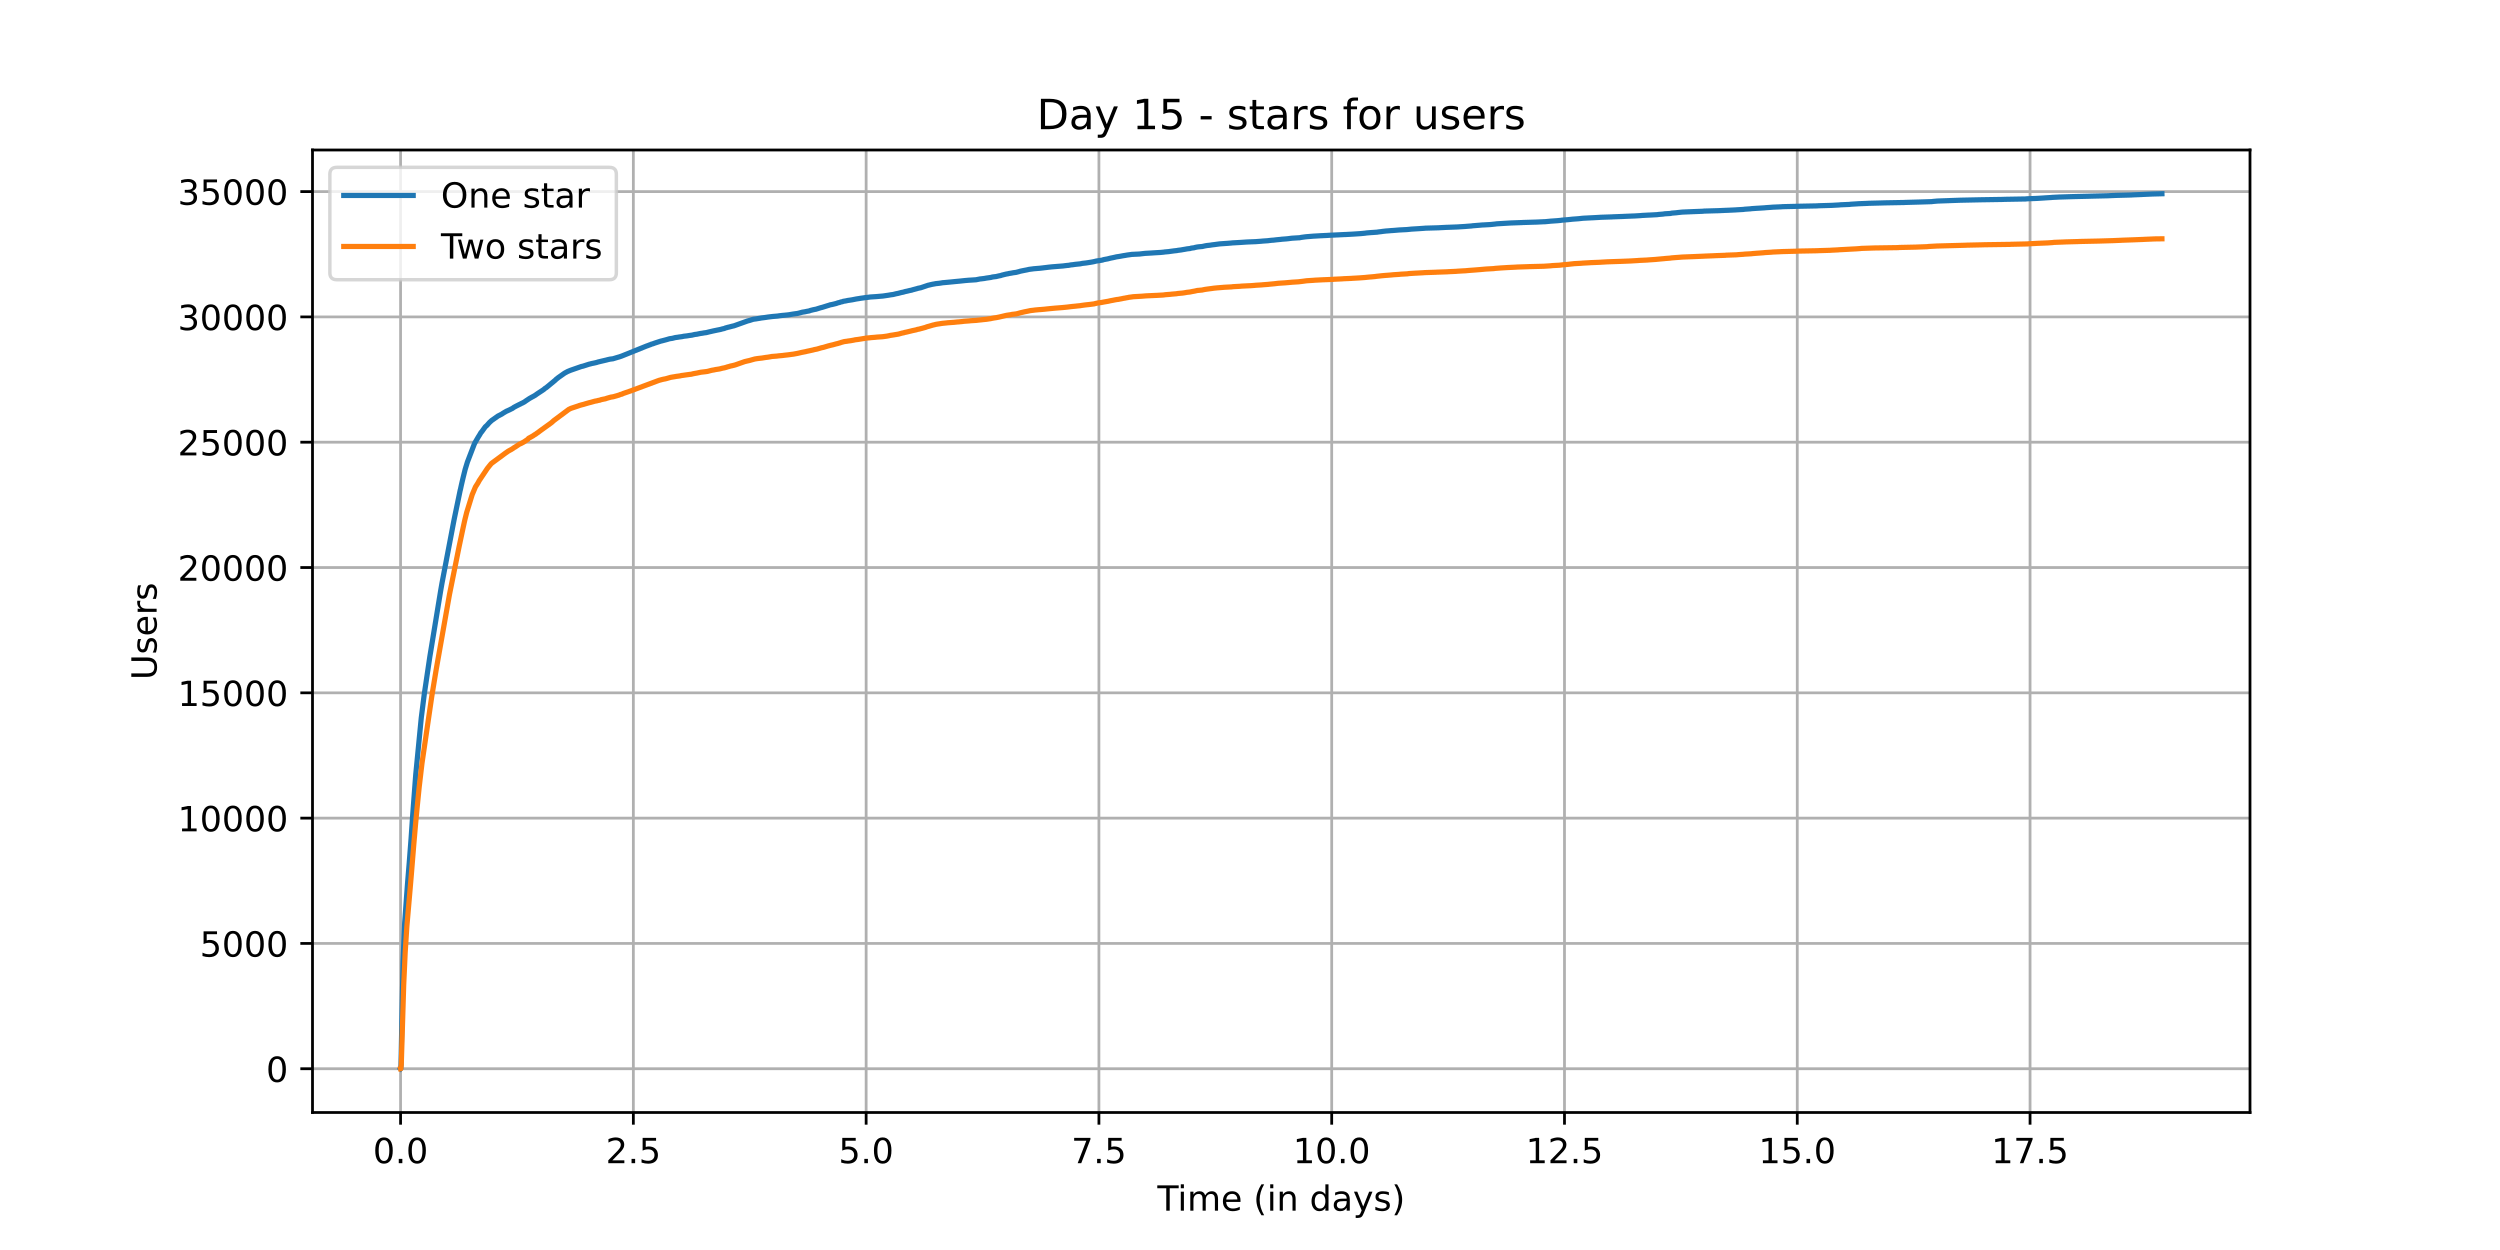 <?xml version="1.0" encoding="utf-8" standalone="no"?>
<!DOCTYPE svg PUBLIC "-//W3C//DTD SVG 1.1//EN"
  "http://www.w3.org/Graphics/SVG/1.1/DTD/svg11.dtd">
<!-- Created with matplotlib (https://matplotlib.org/) -->
<svg height="360pt" version="1.1" viewBox="0 0 720 360" width="720pt" xmlns="http://www.w3.org/2000/svg" xmlns:xlink="http://www.w3.org/1999/xlink">
 <defs>
  <style type="text/css">*{stroke-linecap:butt;stroke-linejoin:round;}</style>
 </defs>
 <g id="figure_1">
  <g id="patch_1">
   <path d="M 0 360 
L 720 360 
L 720 0 
L 0 0 
z
" style="fill:#ffffff;"/>
  </g>
  <g id="axes_1">
   <g id="patch_2">
    <path d="M 90 320.4 
L 648 320.4 
L 648 43.2 
L 90 43.2 
z
" style="fill:#ffffff;"/>
   </g>
   <g id="matplotlib.axis_1">
    <g id="xtick_1">
     <g id="line2d_1">
      <path clip-path="url(#pc568f2f1a6)" d="M 115.364 320.4 
L 115.364 43.2 
" style="fill:none;stroke:#b0b0b0;stroke-linecap:square;stroke-width:0.8;"/>
     </g>
     <g id="line2d_2">
      <defs>
       <path d="M 0 0 
L 0 3.5 
" id="m2528a159f8" style="stroke:#000000;stroke-width:0.8;"/>
      </defs>
      <g>
       <use style="stroke:#000000;stroke-width:0.8;" x="115.364" xlink:href="#m2528a159f8" y="320.4"/>
      </g>
     </g>
     <g id="text_1">
      <!-- 0.0 -->
      <g transform="translate(107.412 334.998)scale(0.1 -0.1)">
       <defs>
        <path d="M 31.781 66.406 
Q 24.172 66.406 20.328 58.906 
Q 16.5 51.422 16.5 36.375 
Q 16.5 21.391 20.328 13.891 
Q 24.172 6.391 31.781 6.391 
Q 39.453 6.391 43.281 13.891 
Q 47.125 21.391 47.125 36.375 
Q 47.125 51.422 43.281 58.906 
Q 39.453 66.406 31.781 66.406 
z
M 31.781 74.219 
Q 44.047 74.219 50.516 64.516 
Q 56.984 54.828 56.984 36.375 
Q 56.984 17.969 50.516 8.266 
Q 44.047 -1.422 31.781 -1.422 
Q 19.531 -1.422 13.062 8.266 
Q 6.594 17.969 6.594 36.375 
Q 6.594 54.828 13.062 64.516 
Q 19.531 74.219 31.781 74.219 
z
" id="DejaVuSans-48"/>
        <path d="M 10.688 12.406 
L 21 12.406 
L 21 0 
L 10.688 0 
z
" id="DejaVuSans-46"/>
       </defs>
       <use xlink:href="#DejaVuSans-48"/>
       <use x="63.623" xlink:href="#DejaVuSans-46"/>
       <use x="95.41" xlink:href="#DejaVuSans-48"/>
      </g>
     </g>
    </g>
    <g id="xtick_2">
     <g id="line2d_3">
      <path clip-path="url(#pc568f2f1a6)" d="M 182.405 320.4 
L 182.405 43.2 
" style="fill:none;stroke:#b0b0b0;stroke-linecap:square;stroke-width:0.8;"/>
     </g>
     <g id="line2d_4">
      <g>
       <use style="stroke:#000000;stroke-width:0.8;" x="182.405" xlink:href="#m2528a159f8" y="320.4"/>
      </g>
     </g>
     <g id="text_2">
      <!-- 2.5 -->
      <g transform="translate(174.454 334.998)scale(0.1 -0.1)">
       <defs>
        <path d="M 19.188 8.297 
L 53.609 8.297 
L 53.609 0 
L 7.328 0 
L 7.328 8.297 
Q 12.938 14.109 22.625 23.891 
Q 32.328 33.688 34.812 36.531 
Q 39.547 41.844 41.422 45.531 
Q 43.312 49.219 43.312 52.781 
Q 43.312 58.594 39.234 62.25 
Q 35.156 65.922 28.609 65.922 
Q 23.969 65.922 18.812 64.312 
Q 13.672 62.703 7.812 59.422 
L 7.812 69.391 
Q 13.766 71.781 18.938 73 
Q 24.125 74.219 28.422 74.219 
Q 39.75 74.219 46.484 68.547 
Q 53.219 62.891 53.219 53.422 
Q 53.219 48.922 51.531 44.891 
Q 49.859 40.875 45.406 35.406 
Q 44.188 33.984 37.641 27.219 
Q 31.109 20.453 19.188 8.297 
z
" id="DejaVuSans-50"/>
        <path d="M 10.797 72.906 
L 49.516 72.906 
L 49.516 64.594 
L 19.828 64.594 
L 19.828 46.734 
Q 21.969 47.469 24.109 47.828 
Q 26.266 48.188 28.422 48.188 
Q 40.625 48.188 47.75 41.5 
Q 54.891 34.812 54.891 23.391 
Q 54.891 11.625 47.562 5.094 
Q 40.234 -1.422 26.906 -1.422 
Q 22.312 -1.422 17.547 -0.641 
Q 12.797 0.141 7.719 1.703 
L 7.719 11.625 
Q 12.109 9.234 16.797 8.062 
Q 21.484 6.891 26.703 6.891 
Q 35.156 6.891 40.078 11.328 
Q 45.016 15.766 45.016 23.391 
Q 45.016 31 40.078 35.438 
Q 35.156 39.891 26.703 39.891 
Q 22.75 39.891 18.812 39.016 
Q 14.891 38.141 10.797 36.281 
z
" id="DejaVuSans-53"/>
       </defs>
       <use xlink:href="#DejaVuSans-50"/>
       <use x="63.623" xlink:href="#DejaVuSans-46"/>
       <use x="95.41" xlink:href="#DejaVuSans-53"/>
      </g>
     </g>
    </g>
    <g id="xtick_3">
     <g id="line2d_5">
      <path clip-path="url(#pc568f2f1a6)" d="M 249.447 320.4 
L 249.447 43.2 
" style="fill:none;stroke:#b0b0b0;stroke-linecap:square;stroke-width:0.8;"/>
     </g>
     <g id="line2d_6">
      <g>
       <use style="stroke:#000000;stroke-width:0.8;" x="249.447" xlink:href="#m2528a159f8" y="320.4"/>
      </g>
     </g>
     <g id="text_3">
      <!-- 5.0 -->
      <g transform="translate(241.495 334.998)scale(0.1 -0.1)">
       <use xlink:href="#DejaVuSans-53"/>
       <use x="63.623" xlink:href="#DejaVuSans-46"/>
       <use x="95.41" xlink:href="#DejaVuSans-48"/>
      </g>
     </g>
    </g>
    <g id="xtick_4">
     <g id="line2d_7">
      <path clip-path="url(#pc568f2f1a6)" d="M 316.488 320.4 
L 316.488 43.2 
" style="fill:none;stroke:#b0b0b0;stroke-linecap:square;stroke-width:0.8;"/>
     </g>
     <g id="line2d_8">
      <g>
       <use style="stroke:#000000;stroke-width:0.8;" x="316.488" xlink:href="#m2528a159f8" y="320.4"/>
      </g>
     </g>
     <g id="text_4">
      <!-- 7.5 -->
      <g transform="translate(308.537 334.998)scale(0.1 -0.1)">
       <defs>
        <path d="M 8.203 72.906 
L 55.078 72.906 
L 55.078 68.703 
L 28.609 0 
L 18.312 0 
L 43.219 64.594 
L 8.203 64.594 
z
" id="DejaVuSans-55"/>
       </defs>
       <use xlink:href="#DejaVuSans-55"/>
       <use x="63.623" xlink:href="#DejaVuSans-46"/>
       <use x="95.41" xlink:href="#DejaVuSans-53"/>
      </g>
     </g>
    </g>
    <g id="xtick_5">
     <g id="line2d_9">
      <path clip-path="url(#pc568f2f1a6)" d="M 383.53 320.4 
L 383.53 43.2 
" style="fill:none;stroke:#b0b0b0;stroke-linecap:square;stroke-width:0.8;"/>
     </g>
     <g id="line2d_10">
      <g>
       <use style="stroke:#000000;stroke-width:0.8;" x="383.53" xlink:href="#m2528a159f8" y="320.4"/>
      </g>
     </g>
     <g id="text_5">
      <!-- 10.0 -->
      <g transform="translate(372.397 334.998)scale(0.1 -0.1)">
       <defs>
        <path d="M 12.406 8.297 
L 28.516 8.297 
L 28.516 63.922 
L 10.984 60.406 
L 10.984 69.391 
L 28.422 72.906 
L 38.281 72.906 
L 38.281 8.297 
L 54.391 8.297 
L 54.391 0 
L 12.406 0 
z
" id="DejaVuSans-49"/>
       </defs>
       <use xlink:href="#DejaVuSans-49"/>
       <use x="63.623" xlink:href="#DejaVuSans-48"/>
       <use x="127.246" xlink:href="#DejaVuSans-46"/>
       <use x="159.033" xlink:href="#DejaVuSans-48"/>
      </g>
     </g>
    </g>
    <g id="xtick_6">
     <g id="line2d_11">
      <path clip-path="url(#pc568f2f1a6)" d="M 450.571 320.4 
L 450.571 43.2 
" style="fill:none;stroke:#b0b0b0;stroke-linecap:square;stroke-width:0.8;"/>
     </g>
     <g id="line2d_12">
      <g>
       <use style="stroke:#000000;stroke-width:0.8;" x="450.571" xlink:href="#m2528a159f8" y="320.4"/>
      </g>
     </g>
     <g id="text_6">
      <!-- 12.5 -->
      <g transform="translate(439.439 334.998)scale(0.1 -0.1)">
       <use xlink:href="#DejaVuSans-49"/>
       <use x="63.623" xlink:href="#DejaVuSans-50"/>
       <use x="127.246" xlink:href="#DejaVuSans-46"/>
       <use x="159.033" xlink:href="#DejaVuSans-53"/>
      </g>
     </g>
    </g>
    <g id="xtick_7">
     <g id="line2d_13">
      <path clip-path="url(#pc568f2f1a6)" d="M 517.613 320.4 
L 517.613 43.2 
" style="fill:none;stroke:#b0b0b0;stroke-linecap:square;stroke-width:0.8;"/>
     </g>
     <g id="line2d_14">
      <g>
       <use style="stroke:#000000;stroke-width:0.8;" x="517.613" xlink:href="#m2528a159f8" y="320.4"/>
      </g>
     </g>
     <g id="text_7">
      <!-- 15.0 -->
      <g transform="translate(506.48 334.998)scale(0.1 -0.1)">
       <use xlink:href="#DejaVuSans-49"/>
       <use x="63.623" xlink:href="#DejaVuSans-53"/>
       <use x="127.246" xlink:href="#DejaVuSans-46"/>
       <use x="159.033" xlink:href="#DejaVuSans-48"/>
      </g>
     </g>
    </g>
    <g id="xtick_8">
     <g id="line2d_15">
      <path clip-path="url(#pc568f2f1a6)" d="M 584.655 320.4 
L 584.655 43.2 
" style="fill:none;stroke:#b0b0b0;stroke-linecap:square;stroke-width:0.8;"/>
     </g>
     <g id="line2d_16">
      <g>
       <use style="stroke:#000000;stroke-width:0.8;" x="584.655" xlink:href="#m2528a159f8" y="320.4"/>
      </g>
     </g>
     <g id="text_8">
      <!-- 17.5 -->
      <g transform="translate(573.522 334.998)scale(0.1 -0.1)">
       <use xlink:href="#DejaVuSans-49"/>
       <use x="63.623" xlink:href="#DejaVuSans-55"/>
       <use x="127.246" xlink:href="#DejaVuSans-46"/>
       <use x="159.033" xlink:href="#DejaVuSans-53"/>
      </g>
     </g>
    </g>
    <g id="text_9">
     <!-- Time (in days) -->
     <g transform="translate(333.327 348.677)scale(0.1 -0.1)">
      <defs>
       <path d="M -0.297 72.906 
L 61.375 72.906 
L 61.375 64.594 
L 35.5 64.594 
L 35.5 0 
L 25.594 0 
L 25.594 64.594 
L -0.297 64.594 
z
" id="DejaVuSans-84"/>
       <path d="M 9.422 54.688 
L 18.406 54.688 
L 18.406 0 
L 9.422 0 
z
M 9.422 75.984 
L 18.406 75.984 
L 18.406 64.594 
L 9.422 64.594 
z
" id="DejaVuSans-105"/>
       <path d="M 52 44.188 
Q 55.375 50.25 60.062 53.125 
Q 64.75 56 71.094 56 
Q 79.641 56 84.281 50.016 
Q 88.922 44.047 88.922 33.016 
L 88.922 0 
L 79.891 0 
L 79.891 32.719 
Q 79.891 40.578 77.094 44.375 
Q 74.312 48.188 68.609 48.188 
Q 61.625 48.188 57.562 43.547 
Q 53.516 38.922 53.516 30.906 
L 53.516 0 
L 44.484 0 
L 44.484 32.719 
Q 44.484 40.625 41.703 44.406 
Q 38.922 48.188 33.109 48.188 
Q 26.219 48.188 22.156 43.531 
Q 18.109 38.875 18.109 30.906 
L 18.109 0 
L 9.078 0 
L 9.078 54.688 
L 18.109 54.688 
L 18.109 46.188 
Q 21.188 51.219 25.484 53.609 
Q 29.781 56 35.688 56 
Q 41.656 56 45.828 52.969 
Q 50 49.953 52 44.188 
z
" id="DejaVuSans-109"/>
       <path d="M 56.203 29.594 
L 56.203 25.203 
L 14.891 25.203 
Q 15.484 15.922 20.484 11.062 
Q 25.484 6.203 34.422 6.203 
Q 39.594 6.203 44.453 7.469 
Q 49.312 8.734 54.109 11.281 
L 54.109 2.781 
Q 49.266 0.734 44.188 -0.344 
Q 39.109 -1.422 33.891 -1.422 
Q 20.797 -1.422 13.156 6.188 
Q 5.516 13.812 5.516 26.812 
Q 5.516 40.234 12.766 48.109 
Q 20.016 56 32.328 56 
Q 43.359 56 49.781 48.891 
Q 56.203 41.797 56.203 29.594 
z
M 47.219 32.234 
Q 47.125 39.594 43.094 43.984 
Q 39.062 48.391 32.422 48.391 
Q 24.906 48.391 20.391 44.141 
Q 15.875 39.891 15.188 32.172 
z
" id="DejaVuSans-101"/>
       <path id="DejaVuSans-32"/>
       <path d="M 31 75.875 
Q 24.469 64.656 21.281 53.656 
Q 18.109 42.672 18.109 31.391 
Q 18.109 20.125 21.312 9.062 
Q 24.516 -2 31 -13.188 
L 23.188 -13.188 
Q 15.875 -1.703 12.234 9.375 
Q 8.594 20.453 8.594 31.391 
Q 8.594 42.281 12.203 53.312 
Q 15.828 64.359 23.188 75.875 
z
" id="DejaVuSans-40"/>
       <path d="M 54.891 33.016 
L 54.891 0 
L 45.906 0 
L 45.906 32.719 
Q 45.906 40.484 42.875 44.328 
Q 39.844 48.188 33.797 48.188 
Q 26.516 48.188 22.312 43.547 
Q 18.109 38.922 18.109 30.906 
L 18.109 0 
L 9.078 0 
L 9.078 54.688 
L 18.109 54.688 
L 18.109 46.188 
Q 21.344 51.125 25.703 53.562 
Q 30.078 56 35.797 56 
Q 45.219 56 50.047 50.172 
Q 54.891 44.344 54.891 33.016 
z
" id="DejaVuSans-110"/>
       <path d="M 45.406 46.391 
L 45.406 75.984 
L 54.391 75.984 
L 54.391 0 
L 45.406 0 
L 45.406 8.203 
Q 42.578 3.328 38.25 0.953 
Q 33.938 -1.422 27.875 -1.422 
Q 17.969 -1.422 11.734 6.484 
Q 5.516 14.406 5.516 27.297 
Q 5.516 40.188 11.734 48.094 
Q 17.969 56 27.875 56 
Q 33.938 56 38.25 53.625 
Q 42.578 51.266 45.406 46.391 
z
M 14.797 27.297 
Q 14.797 17.391 18.875 11.75 
Q 22.953 6.109 30.078 6.109 
Q 37.203 6.109 41.297 11.75 
Q 45.406 17.391 45.406 27.297 
Q 45.406 37.203 41.297 42.844 
Q 37.203 48.484 30.078 48.484 
Q 22.953 48.484 18.875 42.844 
Q 14.797 37.203 14.797 27.297 
z
" id="DejaVuSans-100"/>
       <path d="M 34.281 27.484 
Q 23.391 27.484 19.188 25 
Q 14.984 22.516 14.984 16.5 
Q 14.984 11.719 18.141 8.906 
Q 21.297 6.109 26.703 6.109 
Q 34.188 6.109 38.703 11.406 
Q 43.219 16.703 43.219 25.484 
L 43.219 27.484 
z
M 52.203 31.203 
L 52.203 0 
L 43.219 0 
L 43.219 8.297 
Q 40.141 3.328 35.547 0.953 
Q 30.953 -1.422 24.312 -1.422 
Q 15.922 -1.422 10.953 3.297 
Q 6 8.016 6 15.922 
Q 6 25.141 12.172 29.828 
Q 18.359 34.516 30.609 34.516 
L 43.219 34.516 
L 43.219 35.406 
Q 43.219 41.609 39.141 45 
Q 35.062 48.391 27.688 48.391 
Q 23 48.391 18.547 47.266 
Q 14.109 46.141 10.016 43.891 
L 10.016 52.203 
Q 14.938 54.109 19.578 55.047 
Q 24.219 56 28.609 56 
Q 40.484 56 46.344 49.844 
Q 52.203 43.703 52.203 31.203 
z
" id="DejaVuSans-97"/>
       <path d="M 32.172 -5.078 
Q 28.375 -14.844 24.75 -17.812 
Q 21.141 -20.797 15.094 -20.797 
L 7.906 -20.797 
L 7.906 -13.281 
L 13.188 -13.281 
Q 16.891 -13.281 18.938 -11.516 
Q 21 -9.766 23.484 -3.219 
L 25.094 0.875 
L 2.984 54.688 
L 12.5 54.688 
L 29.594 11.922 
L 46.688 54.688 
L 56.203 54.688 
z
" id="DejaVuSans-121"/>
       <path d="M 44.281 53.078 
L 44.281 44.578 
Q 40.484 46.531 36.375 47.5 
Q 32.281 48.484 27.875 48.484 
Q 21.188 48.484 17.844 46.438 
Q 14.5 44.391 14.5 40.281 
Q 14.5 37.156 16.891 35.375 
Q 19.281 33.594 26.516 31.984 
L 29.594 31.297 
Q 39.156 29.25 43.188 25.516 
Q 47.219 21.781 47.219 15.094 
Q 47.219 7.469 41.188 3.016 
Q 35.156 -1.422 24.609 -1.422 
Q 20.219 -1.422 15.453 -0.562 
Q 10.688 0.297 5.422 2 
L 5.422 11.281 
Q 10.406 8.688 15.234 7.391 
Q 20.062 6.109 24.812 6.109 
Q 31.156 6.109 34.562 8.281 
Q 37.984 10.453 37.984 14.406 
Q 37.984 18.062 35.516 20.016 
Q 33.062 21.969 24.703 23.781 
L 21.578 24.516 
Q 13.234 26.266 9.516 29.906 
Q 5.812 33.547 5.812 39.891 
Q 5.812 47.609 11.281 51.797 
Q 16.75 56 26.812 56 
Q 31.781 56 36.172 55.266 
Q 40.578 54.547 44.281 53.078 
z
" id="DejaVuSans-115"/>
       <path d="M 8.016 75.875 
L 15.828 75.875 
Q 23.141 64.359 26.781 53.312 
Q 30.422 42.281 30.422 31.391 
Q 30.422 20.453 26.781 9.375 
Q 23.141 -1.703 15.828 -13.188 
L 8.016 -13.188 
Q 14.5 -2 17.703 9.062 
Q 20.906 20.125 20.906 31.391 
Q 20.906 42.672 17.703 53.656 
Q 14.5 64.656 8.016 75.875 
z
" id="DejaVuSans-41"/>
      </defs>
      <use xlink:href="#DejaVuSans-84"/>
      <use x="57.959" xlink:href="#DejaVuSans-105"/>
      <use x="85.742" xlink:href="#DejaVuSans-109"/>
      <use x="183.154" xlink:href="#DejaVuSans-101"/>
      <use x="244.678" xlink:href="#DejaVuSans-32"/>
      <use x="276.465" xlink:href="#DejaVuSans-40"/>
      <use x="315.479" xlink:href="#DejaVuSans-105"/>
      <use x="343.262" xlink:href="#DejaVuSans-110"/>
      <use x="406.641" xlink:href="#DejaVuSans-32"/>
      <use x="438.428" xlink:href="#DejaVuSans-100"/>
      <use x="501.904" xlink:href="#DejaVuSans-97"/>
      <use x="563.184" xlink:href="#DejaVuSans-121"/>
      <use x="622.363" xlink:href="#DejaVuSans-115"/>
      <use x="674.463" xlink:href="#DejaVuSans-41"/>
     </g>
    </g>
   </g>
   <g id="matplotlib.axis_2">
    <g id="ytick_1">
     <g id="line2d_17">
      <path clip-path="url(#pc568f2f1a6)" d="M 90 307.8 
L 648 307.8 
" style="fill:none;stroke:#b0b0b0;stroke-linecap:square;stroke-width:0.8;"/>
     </g>
     <g id="line2d_18">
      <defs>
       <path d="M 0 0 
L -3.5 0 
" id="m6b7af6fc59" style="stroke:#000000;stroke-width:0.8;"/>
      </defs>
      <g>
       <use style="stroke:#000000;stroke-width:0.8;" x="90" xlink:href="#m6b7af6fc59" y="307.8"/>
      </g>
     </g>
     <g id="text_10">
      <!-- 0 -->
      <g transform="translate(76.638 311.599)scale(0.1 -0.1)">
       <use xlink:href="#DejaVuSans-48"/>
      </g>
     </g>
    </g>
    <g id="ytick_2">
     <g id="line2d_19">
      <path clip-path="url(#pc568f2f1a6)" d="M 90 271.711 
L 648 271.711 
" style="fill:none;stroke:#b0b0b0;stroke-linecap:square;stroke-width:0.8;"/>
     </g>
     <g id="line2d_20">
      <g>
       <use style="stroke:#000000;stroke-width:0.8;" x="90" xlink:href="#m6b7af6fc59" y="271.711"/>
      </g>
     </g>
     <g id="text_11">
      <!-- 5000 -->
      <g transform="translate(57.55 275.511)scale(0.1 -0.1)">
       <use xlink:href="#DejaVuSans-53"/>
       <use x="63.623" xlink:href="#DejaVuSans-48"/>
       <use x="127.246" xlink:href="#DejaVuSans-48"/>
       <use x="190.869" xlink:href="#DejaVuSans-48"/>
      </g>
     </g>
    </g>
    <g id="ytick_3">
     <g id="line2d_21">
      <path clip-path="url(#pc568f2f1a6)" d="M 90 235.623 
L 648 235.623 
" style="fill:none;stroke:#b0b0b0;stroke-linecap:square;stroke-width:0.8;"/>
     </g>
     <g id="line2d_22">
      <g>
       <use style="stroke:#000000;stroke-width:0.8;" x="90" xlink:href="#m6b7af6fc59" y="235.623"/>
      </g>
     </g>
     <g id="text_12">
      <!-- 10000 -->
      <g transform="translate(51.188 239.422)scale(0.1 -0.1)">
       <use xlink:href="#DejaVuSans-49"/>
       <use x="63.623" xlink:href="#DejaVuSans-48"/>
       <use x="127.246" xlink:href="#DejaVuSans-48"/>
       <use x="190.869" xlink:href="#DejaVuSans-48"/>
       <use x="254.492" xlink:href="#DejaVuSans-48"/>
      </g>
     </g>
    </g>
    <g id="ytick_4">
     <g id="line2d_23">
      <path clip-path="url(#pc568f2f1a6)" d="M 90 199.534 
L 648 199.534 
" style="fill:none;stroke:#b0b0b0;stroke-linecap:square;stroke-width:0.8;"/>
     </g>
     <g id="line2d_24">
      <g>
       <use style="stroke:#000000;stroke-width:0.8;" x="90" xlink:href="#m6b7af6fc59" y="199.534"/>
      </g>
     </g>
     <g id="text_13">
      <!-- 15000 -->
      <g transform="translate(51.188 203.333)scale(0.1 -0.1)">
       <use xlink:href="#DejaVuSans-49"/>
       <use x="63.623" xlink:href="#DejaVuSans-53"/>
       <use x="127.246" xlink:href="#DejaVuSans-48"/>
       <use x="190.869" xlink:href="#DejaVuSans-48"/>
       <use x="254.492" xlink:href="#DejaVuSans-48"/>
      </g>
     </g>
    </g>
    <g id="ytick_5">
     <g id="line2d_25">
      <path clip-path="url(#pc568f2f1a6)" d="M 90 163.445 
L 648 163.445 
" style="fill:none;stroke:#b0b0b0;stroke-linecap:square;stroke-width:0.8;"/>
     </g>
     <g id="line2d_26">
      <g>
       <use style="stroke:#000000;stroke-width:0.8;" x="90" xlink:href="#m6b7af6fc59" y="163.445"/>
      </g>
     </g>
     <g id="text_14">
      <!-- 20000 -->
      <g transform="translate(51.188 167.245)scale(0.1 -0.1)">
       <use xlink:href="#DejaVuSans-50"/>
       <use x="63.623" xlink:href="#DejaVuSans-48"/>
       <use x="127.246" xlink:href="#DejaVuSans-48"/>
       <use x="190.869" xlink:href="#DejaVuSans-48"/>
       <use x="254.492" xlink:href="#DejaVuSans-48"/>
      </g>
     </g>
    </g>
    <g id="ytick_6">
     <g id="line2d_27">
      <path clip-path="url(#pc568f2f1a6)" d="M 90 127.357 
L 648 127.357 
" style="fill:none;stroke:#b0b0b0;stroke-linecap:square;stroke-width:0.8;"/>
     </g>
     <g id="line2d_28">
      <g>
       <use style="stroke:#000000;stroke-width:0.8;" x="90" xlink:href="#m6b7af6fc59" y="127.357"/>
      </g>
     </g>
     <g id="text_15">
      <!-- 25000 -->
      <g transform="translate(51.188 131.156)scale(0.1 -0.1)">
       <use xlink:href="#DejaVuSans-50"/>
       <use x="63.623" xlink:href="#DejaVuSans-53"/>
       <use x="127.246" xlink:href="#DejaVuSans-48"/>
       <use x="190.869" xlink:href="#DejaVuSans-48"/>
       <use x="254.492" xlink:href="#DejaVuSans-48"/>
      </g>
     </g>
    </g>
    <g id="ytick_7">
     <g id="line2d_29">
      <path clip-path="url(#pc568f2f1a6)" d="M 90 91.268 
L 648 91.268 
" style="fill:none;stroke:#b0b0b0;stroke-linecap:square;stroke-width:0.8;"/>
     </g>
     <g id="line2d_30">
      <g>
       <use style="stroke:#000000;stroke-width:0.8;" x="90" xlink:href="#m6b7af6fc59" y="91.268"/>
      </g>
     </g>
     <g id="text_16">
      <!-- 30000 -->
      <g transform="translate(51.188 95.067)scale(0.1 -0.1)">
       <defs>
        <path d="M 40.578 39.312 
Q 47.656 37.797 51.625 33 
Q 55.609 28.219 55.609 21.188 
Q 55.609 10.406 48.188 4.484 
Q 40.766 -1.422 27.094 -1.422 
Q 22.516 -1.422 17.656 -0.516 
Q 12.797 0.391 7.625 2.203 
L 7.625 11.719 
Q 11.719 9.328 16.594 8.109 
Q 21.484 6.891 26.812 6.891 
Q 36.078 6.891 40.938 10.547 
Q 45.797 14.203 45.797 21.188 
Q 45.797 27.641 41.281 31.266 
Q 36.766 34.906 28.719 34.906 
L 20.219 34.906 
L 20.219 43.016 
L 29.109 43.016 
Q 36.375 43.016 40.234 45.922 
Q 44.094 48.828 44.094 54.297 
Q 44.094 59.906 40.109 62.906 
Q 36.141 65.922 28.719 65.922 
Q 24.656 65.922 20.016 65.031 
Q 15.375 64.156 9.812 62.312 
L 9.812 71.094 
Q 15.438 72.656 20.344 73.438 
Q 25.25 74.219 29.594 74.219 
Q 40.828 74.219 47.359 69.109 
Q 53.906 64.016 53.906 55.328 
Q 53.906 49.266 50.438 45.094 
Q 46.969 40.922 40.578 39.312 
z
" id="DejaVuSans-51"/>
       </defs>
       <use xlink:href="#DejaVuSans-51"/>
       <use x="63.623" xlink:href="#DejaVuSans-48"/>
       <use x="127.246" xlink:href="#DejaVuSans-48"/>
       <use x="190.869" xlink:href="#DejaVuSans-48"/>
       <use x="254.492" xlink:href="#DejaVuSans-48"/>
      </g>
     </g>
    </g>
    <g id="ytick_8">
     <g id="line2d_31">
      <path clip-path="url(#pc568f2f1a6)" d="M 90 55.179 
L 648 55.179 
" style="fill:none;stroke:#b0b0b0;stroke-linecap:square;stroke-width:0.8;"/>
     </g>
     <g id="line2d_32">
      <g>
       <use style="stroke:#000000;stroke-width:0.8;" x="90" xlink:href="#m6b7af6fc59" y="55.179"/>
      </g>
     </g>
     <g id="text_17">
      <!-- 35000 -->
      <g transform="translate(51.188 58.978)scale(0.1 -0.1)">
       <use xlink:href="#DejaVuSans-51"/>
       <use x="63.623" xlink:href="#DejaVuSans-53"/>
       <use x="127.246" xlink:href="#DejaVuSans-48"/>
       <use x="190.869" xlink:href="#DejaVuSans-48"/>
       <use x="254.492" xlink:href="#DejaVuSans-48"/>
      </g>
     </g>
    </g>
    <g id="text_18">
     <!-- Users -->
     <g transform="translate(45.108 195.801)rotate(-90)scale(0.1 -0.1)">
      <defs>
       <path d="M 8.688 72.906 
L 18.609 72.906 
L 18.609 28.609 
Q 18.609 16.891 22.844 11.734 
Q 27.094 6.594 36.625 6.594 
Q 46.094 6.594 50.344 11.734 
Q 54.594 16.891 54.594 28.609 
L 54.594 72.906 
L 64.5 72.906 
L 64.5 27.391 
Q 64.5 13.141 57.438 5.859 
Q 50.391 -1.422 36.625 -1.422 
Q 22.797 -1.422 15.734 5.859 
Q 8.688 13.141 8.688 27.391 
z
" id="DejaVuSans-85"/>
       <path d="M 41.109 46.297 
Q 39.594 47.172 37.812 47.578 
Q 36.031 48 33.891 48 
Q 26.266 48 22.188 43.047 
Q 18.109 38.094 18.109 28.812 
L 18.109 0 
L 9.078 0 
L 9.078 54.688 
L 18.109 54.688 
L 18.109 46.188 
Q 20.953 51.172 25.484 53.578 
Q 30.031 56 36.531 56 
Q 37.453 56 38.578 55.875 
Q 39.703 55.766 41.062 55.516 
z
" id="DejaVuSans-114"/>
      </defs>
      <use xlink:href="#DejaVuSans-85"/>
      <use x="73.193" xlink:href="#DejaVuSans-115"/>
      <use x="125.293" xlink:href="#DejaVuSans-101"/>
      <use x="186.816" xlink:href="#DejaVuSans-114"/>
      <use x="227.93" xlink:href="#DejaVuSans-115"/>
     </g>
    </g>
   </g>
   <g id="line2d_33">
    <path clip-path="url(#pc568f2f1a6)" d="M 115.364 307.8 
L 115.417 307.742 
L 115.491 306.566 
L 115.657 298.099 
L 116.082 276.937 
L 116.543 265.793 
L 117.355 254.641 
L 117.873 248.333 
L 118.39 241.534 
L 118.834 235.024 
L 119.721 223.23 
L 121.328 206.723 
L 122.176 200.025 
L 123.782 189.198 
L 124.668 183.792 
L 126.92 170.078 
L 127.27 168.065 
L 130.648 150.331 
L 130.832 149.4 
L 132.549 141.121 
L 132.586 141.034 
L 132.9 139.591 
L 133.288 137.931 
L 133.417 137.389 
L 133.971 135.166 
L 134.617 133.059 
L 136.611 127.862 
L 136.814 127.458 
L 137.737 125.87 
L 138.107 125.285 
L 138.531 124.556 
L 138.716 124.376 
L 139.509 123.271 
L 139.786 122.896 
L 140.026 122.694 
L 140.322 122.42 
L 140.451 122.261 
L 140.912 121.734 
L 141.614 121.084 
L 141.78 120.976 
L 143.459 119.792 
L 143.699 119.684 
L 144.548 119.237 
L 144.769 119.078 
L 145.286 118.76 
L 145.913 118.399 
L 146.172 118.298 
L 146.356 118.205 
L 146.615 118.096 
L 147.611 117.598 
L 147.833 117.432 
L 147.98 117.324 
L 148.589 116.992 
L 149.586 116.487 
L 149.789 116.4 
L 149.955 116.306 
L 150.213 116.169 
L 150.453 116.068 
L 151.062 115.736 
L 151.395 115.491 
L 152.503 114.754 
L 153.167 114.379 
L 153.426 114.242 
L 153.629 114.134 
L 154.219 113.787 
L 154.477 113.585 
L 154.828 113.347 
L 155.031 113.21 
L 155.197 113.102 
L 156.231 112.423 
L 156.601 112.171 
L 156.896 111.903 
L 157.357 111.608 
L 159.888 109.514 
L 160.238 109.168 
L 160.589 108.915 
L 160.7 108.807 
L 160.94 108.634 
L 162.601 107.465 
L 163.321 107.075 
L 163.561 106.952 
L 163.82 106.851 
L 164.207 106.685 
L 164.503 106.577 
L 167.419 105.559 
L 167.899 105.451 
L 169.652 104.888 
L 170.132 104.78 
L 170.317 104.715 
L 170.871 104.606 
L 171.535 104.462 
L 171.924 104.361 
L 172.238 104.253 
L 174.748 103.661 
L 174.933 103.603 
L 175.653 103.437 
L 176.52 103.329 
L 177.886 102.917 
L 178.273 102.809 
L 178.458 102.751 
L 178.772 102.643 
L 178.975 102.571 
L 179.325 102.434 
L 186.155 99.677 
L 186.34 99.612 
L 186.635 99.511 
L 186.986 99.366 
L 187.3 99.272 
L 187.54 99.142 
L 187.927 99.041 
L 188.242 98.933 
L 188.519 98.825 
L 190.255 98.255 
L 190.716 98.146 
L 191.639 97.901 
L 192.008 97.8 
L 192.285 97.721 
L 192.635 97.612 
L 192.894 97.547 
L 193.632 97.439 
L 194.481 97.223 
L 195.293 97.114 
L 195.514 97.071 
L 196.345 96.963 
L 196.972 96.833 
L 197.913 96.725 
L 198.448 96.631 
L 199.279 96.522 
L 200.054 96.335 
L 200.792 96.241 
L 200.958 96.198 
L 201.475 96.089 
L 201.696 96.046 
L 202.416 95.945 
L 202.601 95.895 
L 203.431 95.786 
L 204.28 95.57 
L 204.742 95.469 
L 204.982 95.411 
L 205.443 95.303 
L 206.071 95.173 
L 206.587 95.064 
L 207.178 94.949 
L 207.639 94.848 
L 207.916 94.761 
L 208.34 94.66 
L 208.562 94.617 
L 208.82 94.509 
L 208.95 94.451 
L 209.374 94.343 
L 209.54 94.285 
L 210.02 94.177 
L 210.924 93.939 
L 211.405 93.83 
L 215.301 92.437 
L 215.725 92.329 
L 215.965 92.264 
L 216.704 92.019 
L 216.981 91.939 
L 217.794 91.831 
L 218.329 91.737 
L 218.975 91.636 
L 219.215 91.586 
L 220.064 91.477 
L 220.525 91.412 
L 221.227 91.304 
L 221.651 91.254 
L 222.537 91.145 
L 222.722 91.131 
L 223.959 91.023 
L 224.457 90.943 
L 225.398 90.835 
L 225.767 90.806 
L 226.838 90.698 
L 227.281 90.64 
L 227.908 90.532 
L 228.425 90.445 
L 229.2 90.337 
L 229.624 90.286 
L 230.086 90.178 
L 231.082 89.904 
L 231.783 89.796 
L 232.429 89.658 
L 233.038 89.55 
L 233.389 89.413 
L 234.22 89.204 
L 234.755 89.095 
L 234.977 89.059 
L 236.361 88.626 
L 236.804 88.518 
L 238.391 88.02 
L 238.76 87.912 
L 239.074 87.796 
L 239.665 87.688 
L 240.458 87.493 
L 240.827 87.399 
L 241.03 87.327 
L 241.363 87.204 
L 241.824 87.103 
L 242.156 86.973 
L 242.636 86.88 
L 242.857 86.779 
L 243.54 86.67 
L 244.204 86.526 
L 244.961 86.418 
L 245.459 86.338 
L 245.995 86.23 
L 246.604 86.107 
L 247.323 85.999 
L 247.859 85.905 
L 248.634 85.797 
L 249.114 85.725 
L 250.092 85.616 
L 250.59 85.537 
L 252.251 85.429 
L 252.62 85.4 
L 253.857 85.292 
L 254.226 85.263 
L 254.927 85.162 
L 255.148 85.126 
L 255.905 85.017 
L 256.459 84.916 
L 257.252 84.808 
L 258.083 84.599 
L 258.655 84.49 
L 259.578 84.245 
L 260.095 84.144 
L 260.353 84.072 
L 260.704 83.964 
L 261.312 83.841 
L 261.737 83.733 
L 261.995 83.668 
L 262.53 83.567 
L 262.844 83.458 
L 263.767 83.213 
L 264.136 83.112 
L 264.432 83.018 
L 264.949 82.917 
L 265.188 82.867 
L 267.275 82.159 
L 267.717 82.065 
L 267.865 82.022 
L 268.566 81.863 
L 269.194 81.755 
L 269.434 81.697 
L 270.448 81.589 
L 270.91 81.524 
L 271.537 81.416 
L 271.888 81.394 
L 273.051 81.286 
L 273.438 81.25 
L 274.546 81.141 
L 274.952 81.098 
L 276.096 80.99 
L 276.483 80.954 
L 277.48 80.846 
L 277.886 80.802 
L 279.141 80.694 
L 279.473 80.68 
L 281.097 80.571 
L 281.706 80.449 
L 282.243 80.34 
L 282.63 80.304 
L 283.498 80.196 
L 284.07 80.088 
L 284.864 79.979 
L 285.343 79.907 
L 285.749 79.799 
L 285.971 79.756 
L 286.893 79.647 
L 287.669 79.46 
L 288.204 79.359 
L 288.517 79.243 
L 288.96 79.135 
L 289.772 78.933 
L 290.363 78.832 
L 290.548 78.774 
L 291.23 78.666 
L 291.821 78.55 
L 292.633 78.442 
L 293.52 78.211 
L 293.815 78.117 
L 293.981 78.081 
L 294.498 77.973 
L 295.108 77.85 
L 295.68 77.742 
L 296.4 77.576 
L 297.249 77.468 
L 297.71 77.403 
L 299.003 77.294 
L 299.372 77.266 
L 300.351 77.157 
L 300.554 77.128 
L 301.476 77.02 
L 301.919 76.962 
L 302.916 76.854 
L 303.285 76.825 
L 304.632 76.717 
L 305.001 76.688 
L 306.256 76.587 
L 306.478 76.551 
L 307.382 76.443 
L 307.733 76.421 
L 308.286 76.313 
L 308.508 76.277 
L 308.877 76.248 
L 309.615 76.14 
L 310.021 76.096 
L 311.091 75.988 
L 311.737 75.851 
L 312.733 75.743 
L 313.213 75.67 
L 313.896 75.562 
L 314.413 75.476 
L 314.985 75.367 
L 315.778 75.172 
L 316.517 75.064 
L 317.015 74.985 
L 317.551 74.891 
L 317.772 74.79 
L 318.363 74.674 
L 318.972 74.566 
L 319.84 74.342 
L 320.394 74.234 
L 321.058 74.09 
L 321.501 73.981 
L 321.723 73.945 
L 322.184 73.88 
L 322.812 73.772 
L 323.403 73.657 
L 324.104 73.548 
L 324.658 73.447 
L 325.47 73.339 
L 325.95 73.267 
L 328.202 73.159 
L 328.645 73.101 
L 329.586 72.993 
L 329.789 72.971 
L 331.69 72.863 
L 332.059 72.834 
L 333.831 72.726 
L 334.163 72.711 
L 335.197 72.61 
L 335.418 72.567 
L 336.581 72.466 
L 336.802 72.43 
L 337.614 72.321 
L 338.076 72.256 
L 338.995 72.155 
L 339.235 72.098 
L 340.121 71.989 
L 340.674 71.888 
L 341.32 71.78 
L 341.892 71.672 
L 342.76 71.571 
L 343.073 71.462 
L 343.904 71.354 
L 344.199 71.26 
L 344.716 71.152 
L 345.177 71.087 
L 346.285 70.986 
L 346.525 70.928 
L 347.005 70.82 
L 347.559 70.719 
L 348.556 70.611 
L 349.073 70.524 
L 349.959 70.416 
L 350.421 70.351 
L 351.233 70.243 
L 351.602 70.214 
L 353.153 70.106 
L 353.504 70.084 
L 354.704 69.983 
L 354.907 69.954 
L 356.863 69.846 
L 357.214 69.824 
L 358.819 69.716 
L 359.17 69.694 
L 361.661 69.593 
L 361.846 69.579 
L 363.285 69.47 
L 363.691 69.427 
L 365.168 69.326 
L 365.389 69.29 
L 366.404 69.182 
L 366.737 69.167 
L 367.567 69.066 
L 367.77 69.045 
L 368.914 68.936 
L 369.135 68.9 
L 370.538 68.792 
L 370.944 68.749 
L 371.775 68.64 
L 372.181 68.597 
L 373.916 68.489 
L 374.23 68.482 
L 374.747 68.373 
L 375.208 68.308 
L 376.021 68.2 
L 376.409 68.164 
L 377.756 68.056 
L 378.144 68.02 
L 379.916 67.919 
L 380.1 67.904 
L 382.371 67.796 
L 382.574 67.774 
L 384.825 67.666 
L 385.157 67.652 
L 387.317 67.543 
L 387.631 67.536 
L 389.624 67.428 
L 389.975 67.406 
L 391.598 67.298 
L 391.968 67.269 
L 393.094 67.161 
L 393.573 67.089 
L 394.883 66.98 
L 395.234 66.959 
L 396.692 66.858 
L 396.858 66.814 
L 397.781 66.706 
L 398.261 66.634 
L 399.221 66.526 
L 399.571 66.504 
L 400.864 66.396 
L 401.196 66.381 
L 402.488 66.273 
L 402.876 66.237 
L 404.944 66.129 
L 405.294 66.107 
L 406.291 66.006 
L 406.494 65.984 
L 408.266 65.876 
L 408.616 65.854 
L 410.166 65.746 
L 410.554 65.71 
L 414.263 65.602 
L 414.614 65.58 
L 416.718 65.472 
L 417.032 65.465 
L 419.892 65.356 
L 420.261 65.327 
L 422.015 65.219 
L 422.402 65.183 
L 423.824 65.075 
L 424.045 65.031 
L 425.374 64.923 
L 425.744 64.894 
L 426.999 64.786 
L 427.312 64.779 
L 429.195 64.671 
L 429.582 64.635 
L 430.597 64.526 
L 431.059 64.461 
L 432.83 64.353 
L 433.181 64.331 
L 434.971 64.223 
L 435.303 64.209 
L 438.257 64.1 
L 438.607 64.079 
L 442.151 63.97 
L 442.464 63.963 
L 444.698 63.855 
L 445.012 63.848 
L 446.156 63.74 
L 446.562 63.696 
L 448.094 63.588 
L 448.445 63.566 
L 449.515 63.465 
L 449.755 63.415 
L 450.992 63.306 
L 451.342 63.285 
L 452.413 63.177 
L 452.837 63.126 
L 454.296 63.018 
L 454.665 62.989 
L 455.643 62.881 
L 455.846 62.859 
L 456.197 62.837 
L 458.319 62.729 
L 458.651 62.715 
L 460.626 62.606 
L 460.995 62.577 
L 464.189 62.469 
L 464.539 62.448 
L 467.418 62.339 
L 467.769 62.318 
L 470.372 62.209 
L 470.685 62.202 
L 472.476 62.094 
L 472.882 62.051 
L 474.894 61.942 
L 475.208 61.935 
L 477.219 61.827 
L 477.681 61.762 
L 478.973 61.654 
L 479.472 61.574 
L 481.134 61.473 
L 481.411 61.387 
L 482.74 61.278 
L 483.183 61.221 
L 484.199 61.112 
L 484.586 61.076 
L 487.207 60.968 
L 487.54 60.953 
L 490.363 60.845 
L 490.788 60.795 
L 494.516 60.686 
L 494.83 60.679 
L 497.192 60.571 
L 497.506 60.564 
L 499.813 60.455 
L 500.182 60.427 
L 502.065 60.318 
L 502.526 60.253 
L 504.077 60.145 
L 504.52 60.087 
L 506.107 59.979 
L 506.439 59.965 
L 508.156 59.856 
L 508.563 59.813 
L 510.114 59.705 
L 510.501 59.669 
L 513.012 59.56 
L 513.4 59.524 
L 517.737 59.416 
L 518.069 59.402 
L 523.366 59.293 
L 523.754 59.257 
L 527.427 59.149 
L 527.759 59.135 
L 529.661 59.026 
L 530.067 58.983 
L 532.614 58.875 
L 533.057 58.817 
L 534.811 58.709 
L 535.18 58.68 
L 537.839 58.572 
L 538.19 58.55 
L 542.306 58.442 
L 542.638 58.427 
L 548.415 58.319 
L 548.766 58.297 
L 552.567 58.189 
L 552.881 58.182 
L 556.277 58.074 
L 556.72 58.016 
L 557.901 57.908 
L 558.234 57.893 
L 561.224 57.785 
L 561.557 57.77 
L 564.566 57.662 
L 564.88 57.655 
L 569.9 57.547 
L 570.214 57.539 
L 576.895 57.431 
L 577.246 57.41 
L 583.392 57.301 
L 583.817 57.251 
L 586.604 57.142 
L 586.954 57.121 
L 588.69 57.013 
L 589.06 56.984 
L 590.832 56.875 
L 591.035 56.847 
L 593.269 56.738 
L 593.583 56.731 
L 597.034 56.623 
L 597.348 56.616 
L 601.833 56.507 
L 602.165 56.493 
L 606.743 56.385 
L 607.057 56.377 
L 609.549 56.269 
L 609.863 56.262 
L 613.832 56.154 
L 614.201 56.125 
L 616.804 56.017 
L 617.155 55.995 
L 619.591 55.887 
L 619.923 55.872 
L 622.636 55.8 
L 622.636 55.8 
" style="fill:none;stroke:#1f77b4;stroke-linecap:square;stroke-width:1.5;"/>
   </g>
   <g id="line2d_34">
    <path clip-path="url(#pc568f2f1a6)" d="M 115.364 307.8 
L 115.454 307.778 
L 115.565 306.71 
L 115.805 298.879 
L 116.266 283.592 
L 116.691 274.324 
L 117.17 266.875 
L 118.132 255.818 
L 118.483 251.682 
L 118.871 246.89 
L 119.223 242.595 
L 119.74 236.669 
L 120.128 232.627 
L 120.719 226.752 
L 121.531 219.816 
L 124.28 201.05 
L 124.447 199.945 
L 125.591 193.024 
L 125.83 191.652 
L 129.466 171.118 
L 129.558 170.663 
L 131.22 162.413 
L 131.681 160.111 
L 132.217 157.455 
L 133.251 152.575 
L 133.749 150.28 
L 133.916 149.551 
L 134.414 147.559 
L 135.983 142.478 
L 136.925 140.24 
L 136.999 140.118 
L 137.571 139.223 
L 137.811 138.804 
L 137.996 138.443 
L 140.377 134.878 
L 140.525 134.704 
L 140.875 134.257 
L 141.466 133.535 
L 141.761 133.304 
L 145.212 130.756 
L 145.323 130.662 
L 145.489 130.561 
L 145.618 130.453 
L 145.932 130.251 
L 146.043 130.164 
L 146.283 129.991 
L 146.559 129.825 
L 147.316 129.414 
L 147.63 129.212 
L 147.796 129.103 
L 148.128 128.865 
L 148.349 128.757 
L 149.66 127.876 
L 149.974 127.768 
L 150.785 127.335 
L 151.894 126.592 
L 152.023 126.49 
L 152.226 126.231 
L 152.964 125.834 
L 153.223 125.682 
L 153.426 125.574 
L 153.776 125.336 
L 153.961 125.199 
L 154.201 125.09 
L 154.496 124.859 
L 154.847 124.614 
L 154.995 124.52 
L 155.4 124.202 
L 155.714 123.972 
L 156.083 123.704 
L 158.521 121.951 
L 158.853 121.705 
L 159.5 121.121 
L 163.838 117.887 
L 164.06 117.8 
L 164.244 117.692 
L 164.503 117.584 
L 166.589 116.891 
L 166.81 116.797 
L 166.976 116.754 
L 167.327 116.646 
L 168.176 116.429 
L 168.508 116.321 
L 169.708 115.974 
L 170.169 115.866 
L 171.314 115.541 
L 171.924 115.433 
L 172.201 115.346 
L 172.755 115.245 
L 173.106 115.108 
L 173.77 114.964 
L 174.268 114.87 
L 174.453 114.819 
L 174.785 114.697 
L 175.929 114.372 
L 176.613 114.264 
L 177.646 113.975 
L 177.96 113.874 
L 178.218 113.809 
L 178.458 113.708 
L 178.679 113.607 
L 179.141 113.506 
L 179.418 113.347 
L 181.78 112.531 
L 182.057 112.423 
L 189.553 109.63 
L 189.867 109.522 
L 190.808 109.269 
L 191.325 109.161 
L 191.528 109.132 
L 191.952 109.024 
L 193.133 108.684 
L 193.742 108.576 
L 194.241 108.497 
L 194.85 108.388 
L 195.274 108.338 
L 195.957 108.237 
L 196.234 108.157 
L 196.658 108.107 
L 197.396 107.999 
L 197.858 107.934 
L 198.651 107.825 
L 199.057 107.782 
L 199.445 107.688 
L 199.629 107.638 
L 200.202 107.53 
L 200.718 107.443 
L 201.198 107.335 
L 201.826 107.205 
L 202.748 107.096 
L 202.951 107.075 
L 203.745 106.967 
L 204.65 106.728 
L 205.111 106.62 
L 205.609 106.541 
L 206.089 106.432 
L 206.569 106.36 
L 207.252 106.252 
L 208.119 106.028 
L 208.673 105.927 
L 208.95 105.841 
L 209.3 105.747 
L 209.466 105.675 
L 209.909 105.566 
L 210.094 105.509 
L 210.426 105.407 
L 210.647 105.371 
L 211.405 105.191 
L 211.793 105.083 
L 214.507 104.13 
L 214.95 104.029 
L 215.208 103.964 
L 215.707 103.856 
L 215.965 103.791 
L 216.335 103.682 
L 217.369 103.394 
L 218.033 103.285 
L 218.477 103.228 
L 219.455 103.119 
L 219.972 103.033 
L 220.673 102.925 
L 221.079 102.881 
L 221.725 102.773 
L 222.297 102.665 
L 223.737 102.556 
L 224.198 102.492 
L 225.398 102.383 
L 225.859 102.318 
L 226.838 102.21 
L 227.281 102.152 
L 228.074 102.044 
L 228.498 101.994 
L 229.07 101.885 
L 229.624 101.784 
L 230.104 101.676 
L 230.842 101.503 
L 231.396 101.394 
L 231.986 101.279 
L 232.411 101.171 
L 233.057 101.034 
L 233.555 100.925 
L 234.238 100.774 
L 234.57 100.673 
L 234.792 100.637 
L 235.327 100.528 
L 236.601 100.153 
L 237.136 100.045 
L 238.446 99.648 
L 239.314 99.424 
L 239.812 99.316 
L 240.827 99.034 
L 241.307 98.926 
L 241.602 98.825 
L 241.972 98.731 
L 242.193 98.637 
L 243.153 98.377 
L 243.983 98.269 
L 244.149 98.233 
L 244.943 98.125 
L 245.478 98.031 
L 246.013 97.93 
L 246.272 97.865 
L 247.139 97.757 
L 247.36 97.721 
L 248.062 97.612 
L 248.597 97.519 
L 249.261 97.417 
L 249.428 97.374 
L 250.572 97.273 
L 250.738 97.244 
L 252.103 97.136 
L 252.528 97.085 
L 254.133 96.977 
L 254.576 96.919 
L 255.37 96.811 
L 255.942 96.703 
L 256.403 96.595 
L 256.865 96.53 
L 257.474 96.436 
L 257.64 96.4 
L 258.12 96.328 
L 258.766 96.219 
L 259.799 95.931 
L 260.298 95.837 
L 260.501 95.757 
L 261.128 95.627 
L 261.571 95.519 
L 262.346 95.332 
L 262.77 95.223 
L 263.398 95.093 
L 263.896 94.985 
L 264.21 94.87 
L 264.801 94.761 
L 265.078 94.675 
L 265.521 94.566 
L 266.554 94.278 
L 266.794 94.177 
L 267.09 94.076 
L 267.514 93.967 
L 268.714 93.614 
L 269.175 93.513 
L 269.452 93.433 
L 270.061 93.325 
L 270.522 93.26 
L 271.168 93.152 
L 271.593 93.101 
L 272.682 92.993 
L 272.848 92.964 
L 274.324 92.856 
L 274.675 92.834 
L 275.708 92.726 
L 276.059 92.704 
L 277.148 92.596 
L 277.609 92.531 
L 279.086 92.423 
L 279.51 92.372 
L 281.226 92.264 
L 281.669 92.206 
L 282.741 92.098 
L 282.944 92.069 
L 283.959 91.968 
L 284.162 91.946 
L 284.827 91.838 
L 285.27 91.78 
L 285.749 91.672 
L 286.303 91.571 
L 286.967 91.47 
L 287.189 91.427 
L 287.724 91.318 
L 288.462 91.145 
L 288.923 91.037 
L 289.182 90.972 
L 289.883 90.813 
L 290.585 90.705 
L 291.027 90.647 
L 291.489 90.539 
L 291.895 90.496 
L 292.707 90.395 
L 292.966 90.33 
L 293.335 90.236 
L 293.52 90.178 
L 293.907 90.07 
L 294.609 89.911 
L 295.052 89.803 
L 295.274 89.759 
L 295.828 89.651 
L 296.068 89.601 
L 296.732 89.456 
L 297.655 89.348 
L 298.117 89.283 
L 299.28 89.175 
L 299.612 89.16 
L 300.849 89.052 
L 301.273 89.002 
L 302.307 88.893 
L 302.695 88.857 
L 303.839 88.749 
L 304.208 88.72 
L 305.573 88.612 
L 305.942 88.583 
L 307.05 88.475 
L 307.456 88.431 
L 308.323 88.323 
L 308.747 88.273 
L 309.892 88.164 
L 310.095 88.135 
L 311.128 88.034 
L 311.368 87.984 
L 312.143 87.876 
L 312.586 87.818 
L 313.582 87.71 
L 314.007 87.659 
L 314.837 87.551 
L 315.04 87.529 
L 315.446 87.421 
L 316.13 87.269 
L 316.812 87.161 
L 317.219 87.118 
L 317.754 87.009 
L 318.307 86.908 
L 318.898 86.807 
L 319.12 86.771 
L 319.84 86.605 
L 320.449 86.497 
L 321.077 86.367 
L 321.668 86.259 
L 322.055 86.223 
L 322.554 86.122 
L 322.775 86.086 
L 323.274 85.985 
L 323.514 85.927 
L 324.104 85.833 
L 324.271 85.79 
L 324.917 85.681 
L 325.175 85.616 
L 325.6 85.566 
L 326.356 85.458 
L 326.541 85.443 
L 328.442 85.335 
L 328.793 85.313 
L 330.103 85.205 
L 330.435 85.191 
L 332.834 85.082 
L 333.166 85.068 
L 334.957 84.967 
L 335.16 84.945 
L 335.64 84.873 
L 337.042 84.765 
L 337.467 84.714 
L 338.755 84.606 
L 339.272 84.519 
L 340.49 84.411 
L 340.933 84.353 
L 341.523 84.252 
L 341.763 84.202 
L 342.686 84.101 
L 342.926 84.05 
L 343.406 83.949 
L 343.572 83.92 
L 344.125 83.819 
L 344.365 83.762 
L 344.845 83.653 
L 345.214 83.624 
L 346.248 83.523 
L 346.506 83.458 
L 347.097 83.343 
L 347.854 83.235 
L 348.297 83.177 
L 349.128 83.069 
L 349.608 82.996 
L 350.642 82.895 
L 350.827 82.881 
L 352.156 82.773 
L 352.544 82.737 
L 354.648 82.628 
L 355.11 82.563 
L 357.103 82.455 
L 357.528 82.405 
L 359.724 82.296 
L 360.037 82.289 
L 361.384 82.188 
L 361.587 82.159 
L 363.359 82.051 
L 363.765 82.008 
L 365.223 81.899 
L 365.648 81.849 
L 366.81 81.741 
L 367.216 81.697 
L 368.102 81.589 
L 368.471 81.56 
L 370.169 81.452 
L 370.557 81.416 
L 371.793 81.307 
L 372.181 81.271 
L 373.935 81.163 
L 374.138 81.141 
L 375.024 81.033 
L 375.467 80.975 
L 376.242 80.867 
L 376.612 80.838 
L 378.291 80.73 
L 378.679 80.694 
L 380.784 80.586 
L 381.116 80.571 
L 383.847 80.463 
L 384.253 80.42 
L 386.541 80.311 
L 386.929 80.275 
L 389.254 80.174 
L 389.458 80.153 
L 391.395 80.044 
L 391.765 80.016 
L 393.26 79.907 
L 393.463 79.878 
L 394.551 79.77 
L 394.902 79.748 
L 396.028 79.64 
L 396.489 79.575 
L 397.504 79.467 
L 397.929 79.416 
L 399.147 79.308 
L 399.498 79.287 
L 400.827 79.178 
L 401.251 79.128 
L 402.95 79.019 
L 403.374 78.969 
L 405.313 78.861 
L 405.811 78.781 
L 407.565 78.673 
L 407.897 78.659 
L 409.89 78.55 
L 410.277 78.514 
L 413.452 78.406 
L 413.802 78.384 
L 416.866 78.276 
L 417.069 78.254 
L 419.376 78.146 
L 419.763 78.11 
L 421.553 78.002 
L 421.867 77.995 
L 422.975 77.893 
L 423.159 77.879 
L 424.618 77.771 
L 424.987 77.742 
L 426.316 77.634 
L 426.703 77.598 
L 427.903 77.489 
L 428.254 77.468 
L 430.173 77.359 
L 430.634 77.294 
L 432.055 77.186 
L 432.24 77.172 
L 434.048 77.063 
L 434.399 77.042 
L 436.651 76.934 
L 436.854 76.912 
L 440.065 76.804 
L 440.397 76.789 
L 444.569 76.681 
L 444.919 76.659 
L 446.599 76.551 
L 447.042 76.493 
L 449.054 76.385 
L 449.46 76.342 
L 450.346 76.233 
L 450.678 76.219 
L 451.822 76.111 
L 452.026 76.082 
L 453.004 75.974 
L 453.41 75.93 
L 455.384 75.822 
L 455.79 75.779 
L 457.747 75.67 
L 458.116 75.642 
L 460.829 75.533 
L 461.198 75.504 
L 463.044 75.396 
L 463.358 75.389 
L 466.514 75.281 
L 466.828 75.273 
L 469.522 75.165 
L 469.873 75.144 
L 471.682 75.035 
L 472.07 74.999 
L 474.377 74.891 
L 474.764 74.855 
L 476.333 74.747 
L 476.684 74.725 
L 477.829 74.617 
L 478.216 74.581 
L 479.361 74.479 
L 479.564 74.451 
L 480.968 74.342 
L 481.448 74.27 
L 482.814 74.162 
L 483.165 74.14 
L 484.494 74.032 
L 484.827 74.018 
L 487.613 73.909 
L 487.946 73.895 
L 490.511 73.787 
L 490.862 73.765 
L 493.557 73.657 
L 493.907 73.635 
L 496.897 73.527 
L 497.118 73.491 
L 500.182 73.382 
L 500.607 73.332 
L 502.157 73.231 
L 502.379 73.195 
L 504.335 73.086 
L 504.778 73.029 
L 506.144 72.92 
L 506.495 72.899 
L 507.898 72.791 
L 508.322 72.74 
L 510.132 72.632 
L 510.538 72.588 
L 512.846 72.48 
L 513.197 72.459 
L 517.331 72.35 
L 517.7 72.321 
L 523.311 72.213 
L 523.662 72.191 
L 527.169 72.083 
L 527.372 72.062 
L 529.402 71.961 
L 529.605 71.932 
L 531.709 71.823 
L 532.06 71.802 
L 534.072 71.693 
L 534.404 71.679 
L 535.808 71.578 
L 536.029 71.542 
L 539.279 71.434 
L 539.611 71.419 
L 546.754 71.311 
L 546.92 71.275 
L 551.792 71.167 
L 552.124 71.152 
L 555.022 71.044 
L 555.465 70.986 
L 557.44 70.878 
L 557.79 70.856 
L 561.704 70.748 
L 562.018 70.741 
L 566.006 70.632 
L 566.357 70.611 
L 571.137 70.503 
L 571.469 70.488 
L 578.852 70.38 
L 579.202 70.358 
L 583.854 70.25 
L 584.241 70.214 
L 586.327 70.106 
L 586.678 70.084 
L 589.263 69.976 
L 589.576 69.968 
L 591.109 69.86 
L 591.552 69.802 
L 594.414 69.694 
L 594.764 69.672 
L 598.677 69.564 
L 599.028 69.543 
L 604.085 69.434 
L 604.399 69.427 
L 607.962 69.319 
L 608.276 69.312 
L 610.841 69.203 
L 611.192 69.182 
L 614.256 69.073 
L 614.588 69.059 
L 617.321 68.951 
L 617.672 68.929 
L 620.237 68.821 
L 620.569 68.806 
L 622.636 68.777 
L 622.636 68.777 
" style="fill:none;stroke:#ff7f0e;stroke-linecap:square;stroke-width:1.5;"/>
   </g>
   <g id="patch_3">
    <path d="M 90 320.4 
L 90 43.2 
" style="fill:none;stroke:#000000;stroke-linecap:square;stroke-linejoin:miter;stroke-width:0.8;"/>
   </g>
   <g id="patch_4">
    <path d="M 648 320.4 
L 648 43.2 
" style="fill:none;stroke:#000000;stroke-linecap:square;stroke-linejoin:miter;stroke-width:0.8;"/>
   </g>
   <g id="patch_5">
    <path d="M 90 320.4 
L 648 320.4 
" style="fill:none;stroke:#000000;stroke-linecap:square;stroke-linejoin:miter;stroke-width:0.8;"/>
   </g>
   <g id="patch_6">
    <path d="M 90 43.2 
L 648 43.2 
" style="fill:none;stroke:#000000;stroke-linecap:square;stroke-linejoin:miter;stroke-width:0.8;"/>
   </g>
   <g id="text_19">
    <!-- Day 15 - stars for users -->
    <g transform="translate(298.609 37.2)scale(0.12 -0.12)">
     <defs>
      <path d="M 19.672 64.797 
L 19.672 8.109 
L 31.594 8.109 
Q 46.688 8.109 53.688 14.938 
Q 60.688 21.781 60.688 36.531 
Q 60.688 51.172 53.688 57.984 
Q 46.688 64.797 31.594 64.797 
z
M 9.812 72.906 
L 30.078 72.906 
Q 51.266 72.906 61.172 64.094 
Q 71.094 55.281 71.094 36.531 
Q 71.094 17.672 61.125 8.828 
Q 51.172 0 30.078 0 
L 9.812 0 
z
" id="DejaVuSans-68"/>
      <path d="M 4.891 31.391 
L 31.203 31.391 
L 31.203 23.391 
L 4.891 23.391 
z
" id="DejaVuSans-45"/>
      <path d="M 18.312 70.219 
L 18.312 54.688 
L 36.812 54.688 
L 36.812 47.703 
L 18.312 47.703 
L 18.312 18.016 
Q 18.312 11.328 20.141 9.422 
Q 21.969 7.516 27.594 7.516 
L 36.812 7.516 
L 36.812 0 
L 27.594 0 
Q 17.188 0 13.234 3.875 
Q 9.281 7.766 9.281 18.016 
L 9.281 47.703 
L 2.688 47.703 
L 2.688 54.688 
L 9.281 54.688 
L 9.281 70.219 
z
" id="DejaVuSans-116"/>
      <path d="M 37.109 75.984 
L 37.109 68.5 
L 28.516 68.5 
Q 23.688 68.5 21.797 66.547 
Q 19.922 64.594 19.922 59.516 
L 19.922 54.688 
L 34.719 54.688 
L 34.719 47.703 
L 19.922 47.703 
L 19.922 0 
L 10.891 0 
L 10.891 47.703 
L 2.297 47.703 
L 2.297 54.688 
L 10.891 54.688 
L 10.891 58.5 
Q 10.891 67.625 15.141 71.797 
Q 19.391 75.984 28.609 75.984 
z
" id="DejaVuSans-102"/>
      <path d="M 30.609 48.391 
Q 23.391 48.391 19.188 42.75 
Q 14.984 37.109 14.984 27.297 
Q 14.984 17.484 19.156 11.844 
Q 23.344 6.203 30.609 6.203 
Q 37.797 6.203 41.984 11.859 
Q 46.188 17.531 46.188 27.297 
Q 46.188 37.016 41.984 42.703 
Q 37.797 48.391 30.609 48.391 
z
M 30.609 56 
Q 42.328 56 49.016 48.375 
Q 55.719 40.766 55.719 27.297 
Q 55.719 13.875 49.016 6.219 
Q 42.328 -1.422 30.609 -1.422 
Q 18.844 -1.422 12.172 6.219 
Q 5.516 13.875 5.516 27.297 
Q 5.516 40.766 12.172 48.375 
Q 18.844 56 30.609 56 
z
" id="DejaVuSans-111"/>
      <path d="M 8.5 21.578 
L 8.5 54.688 
L 17.484 54.688 
L 17.484 21.922 
Q 17.484 14.156 20.5 10.266 
Q 23.531 6.391 29.594 6.391 
Q 36.859 6.391 41.078 11.031 
Q 45.312 15.672 45.312 23.688 
L 45.312 54.688 
L 54.297 54.688 
L 54.297 0 
L 45.312 0 
L 45.312 8.406 
Q 42.047 3.422 37.719 1 
Q 33.406 -1.422 27.688 -1.422 
Q 18.266 -1.422 13.375 4.438 
Q 8.5 10.297 8.5 21.578 
z
M 31.109 56 
z
" id="DejaVuSans-117"/>
     </defs>
     <use xlink:href="#DejaVuSans-68"/>
     <use x="77.002" xlink:href="#DejaVuSans-97"/>
     <use x="138.281" xlink:href="#DejaVuSans-121"/>
     <use x="197.461" xlink:href="#DejaVuSans-32"/>
     <use x="229.248" xlink:href="#DejaVuSans-49"/>
     <use x="292.871" xlink:href="#DejaVuSans-53"/>
     <use x="356.494" xlink:href="#DejaVuSans-32"/>
     <use x="388.281" xlink:href="#DejaVuSans-45"/>
     <use x="424.365" xlink:href="#DejaVuSans-32"/>
     <use x="456.152" xlink:href="#DejaVuSans-115"/>
     <use x="508.252" xlink:href="#DejaVuSans-116"/>
     <use x="547.461" xlink:href="#DejaVuSans-97"/>
     <use x="608.74" xlink:href="#DejaVuSans-114"/>
     <use x="649.854" xlink:href="#DejaVuSans-115"/>
     <use x="701.953" xlink:href="#DejaVuSans-32"/>
     <use x="733.74" xlink:href="#DejaVuSans-102"/>
     <use x="768.945" xlink:href="#DejaVuSans-111"/>
     <use x="830.127" xlink:href="#DejaVuSans-114"/>
     <use x="871.24" xlink:href="#DejaVuSans-32"/>
     <use x="903.027" xlink:href="#DejaVuSans-117"/>
     <use x="966.406" xlink:href="#DejaVuSans-115"/>
     <use x="1018.506" xlink:href="#DejaVuSans-101"/>
     <use x="1080.029" xlink:href="#DejaVuSans-114"/>
     <use x="1121.143" xlink:href="#DejaVuSans-115"/>
    </g>
   </g>
   <g id="legend_1">
    <g id="patch_7">
     <path d="M 97 80.556 
L 175.511 80.556 
Q 177.511 80.556 177.511 78.556 
L 177.511 50.2 
Q 177.511 48.2 175.511 48.2 
L 97 48.2 
Q 95 48.2 95 50.2 
L 95 78.556 
Q 95 80.556 97 80.556 
z
" style="fill:#ffffff;opacity:0.8;stroke:#cccccc;stroke-linejoin:miter;"/>
    </g>
    <g id="line2d_35">
     <path d="M 99 56.298 
L 119 56.298 
" style="fill:none;stroke:#1f77b4;stroke-linecap:square;stroke-width:1.5;"/>
    </g>
    <g id="line2d_36"/>
    <g id="text_20">
     <!-- One star -->
     <g transform="translate(127 59.798)scale(0.1 -0.1)">
      <defs>
       <path d="M 39.406 66.219 
Q 28.656 66.219 22.328 58.203 
Q 16.016 50.203 16.016 36.375 
Q 16.016 22.609 22.328 14.594 
Q 28.656 6.594 39.406 6.594 
Q 50.141 6.594 56.422 14.594 
Q 62.703 22.609 62.703 36.375 
Q 62.703 50.203 56.422 58.203 
Q 50.141 66.219 39.406 66.219 
z
M 39.406 74.219 
Q 54.734 74.219 63.906 63.938 
Q 73.094 53.656 73.094 36.375 
Q 73.094 19.141 63.906 8.859 
Q 54.734 -1.422 39.406 -1.422 
Q 24.031 -1.422 14.812 8.828 
Q 5.609 19.094 5.609 36.375 
Q 5.609 53.656 14.812 63.938 
Q 24.031 74.219 39.406 74.219 
z
" id="DejaVuSans-79"/>
      </defs>
      <use xlink:href="#DejaVuSans-79"/>
      <use x="78.711" xlink:href="#DejaVuSans-110"/>
      <use x="142.09" xlink:href="#DejaVuSans-101"/>
      <use x="203.613" xlink:href="#DejaVuSans-32"/>
      <use x="235.4" xlink:href="#DejaVuSans-115"/>
      <use x="287.5" xlink:href="#DejaVuSans-116"/>
      <use x="326.709" xlink:href="#DejaVuSans-97"/>
      <use x="387.988" xlink:href="#DejaVuSans-114"/>
     </g>
    </g>
    <g id="line2d_37">
     <path d="M 99 70.977 
L 119 70.977 
" style="fill:none;stroke:#ff7f0e;stroke-linecap:square;stroke-width:1.5;"/>
    </g>
    <g id="line2d_38"/>
    <g id="text_21">
     <!-- Two stars -->
     <g transform="translate(127 74.477)scale(0.1 -0.1)">
      <defs>
       <path d="M 4.203 54.688 
L 13.188 54.688 
L 24.422 12.016 
L 35.594 54.688 
L 46.188 54.688 
L 57.422 12.016 
L 68.609 54.688 
L 77.594 54.688 
L 63.281 0 
L 52.688 0 
L 40.922 44.828 
L 29.109 0 
L 18.5 0 
z
" id="DejaVuSans-119"/>
      </defs>
      <use xlink:href="#DejaVuSans-84"/>
      <use x="44.584" xlink:href="#DejaVuSans-119"/>
      <use x="126.371" xlink:href="#DejaVuSans-111"/>
      <use x="187.553" xlink:href="#DejaVuSans-32"/>
      <use x="219.34" xlink:href="#DejaVuSans-115"/>
      <use x="271.439" xlink:href="#DejaVuSans-116"/>
      <use x="310.648" xlink:href="#DejaVuSans-97"/>
      <use x="371.928" xlink:href="#DejaVuSans-114"/>
      <use x="413.041" xlink:href="#DejaVuSans-115"/>
     </g>
    </g>
   </g>
  </g>
 </g>
 <defs>
  <clipPath id="pc568f2f1a6">
   <rect height="277.2" width="558" x="90" y="43.2"/>
  </clipPath>
 </defs>
</svg>
